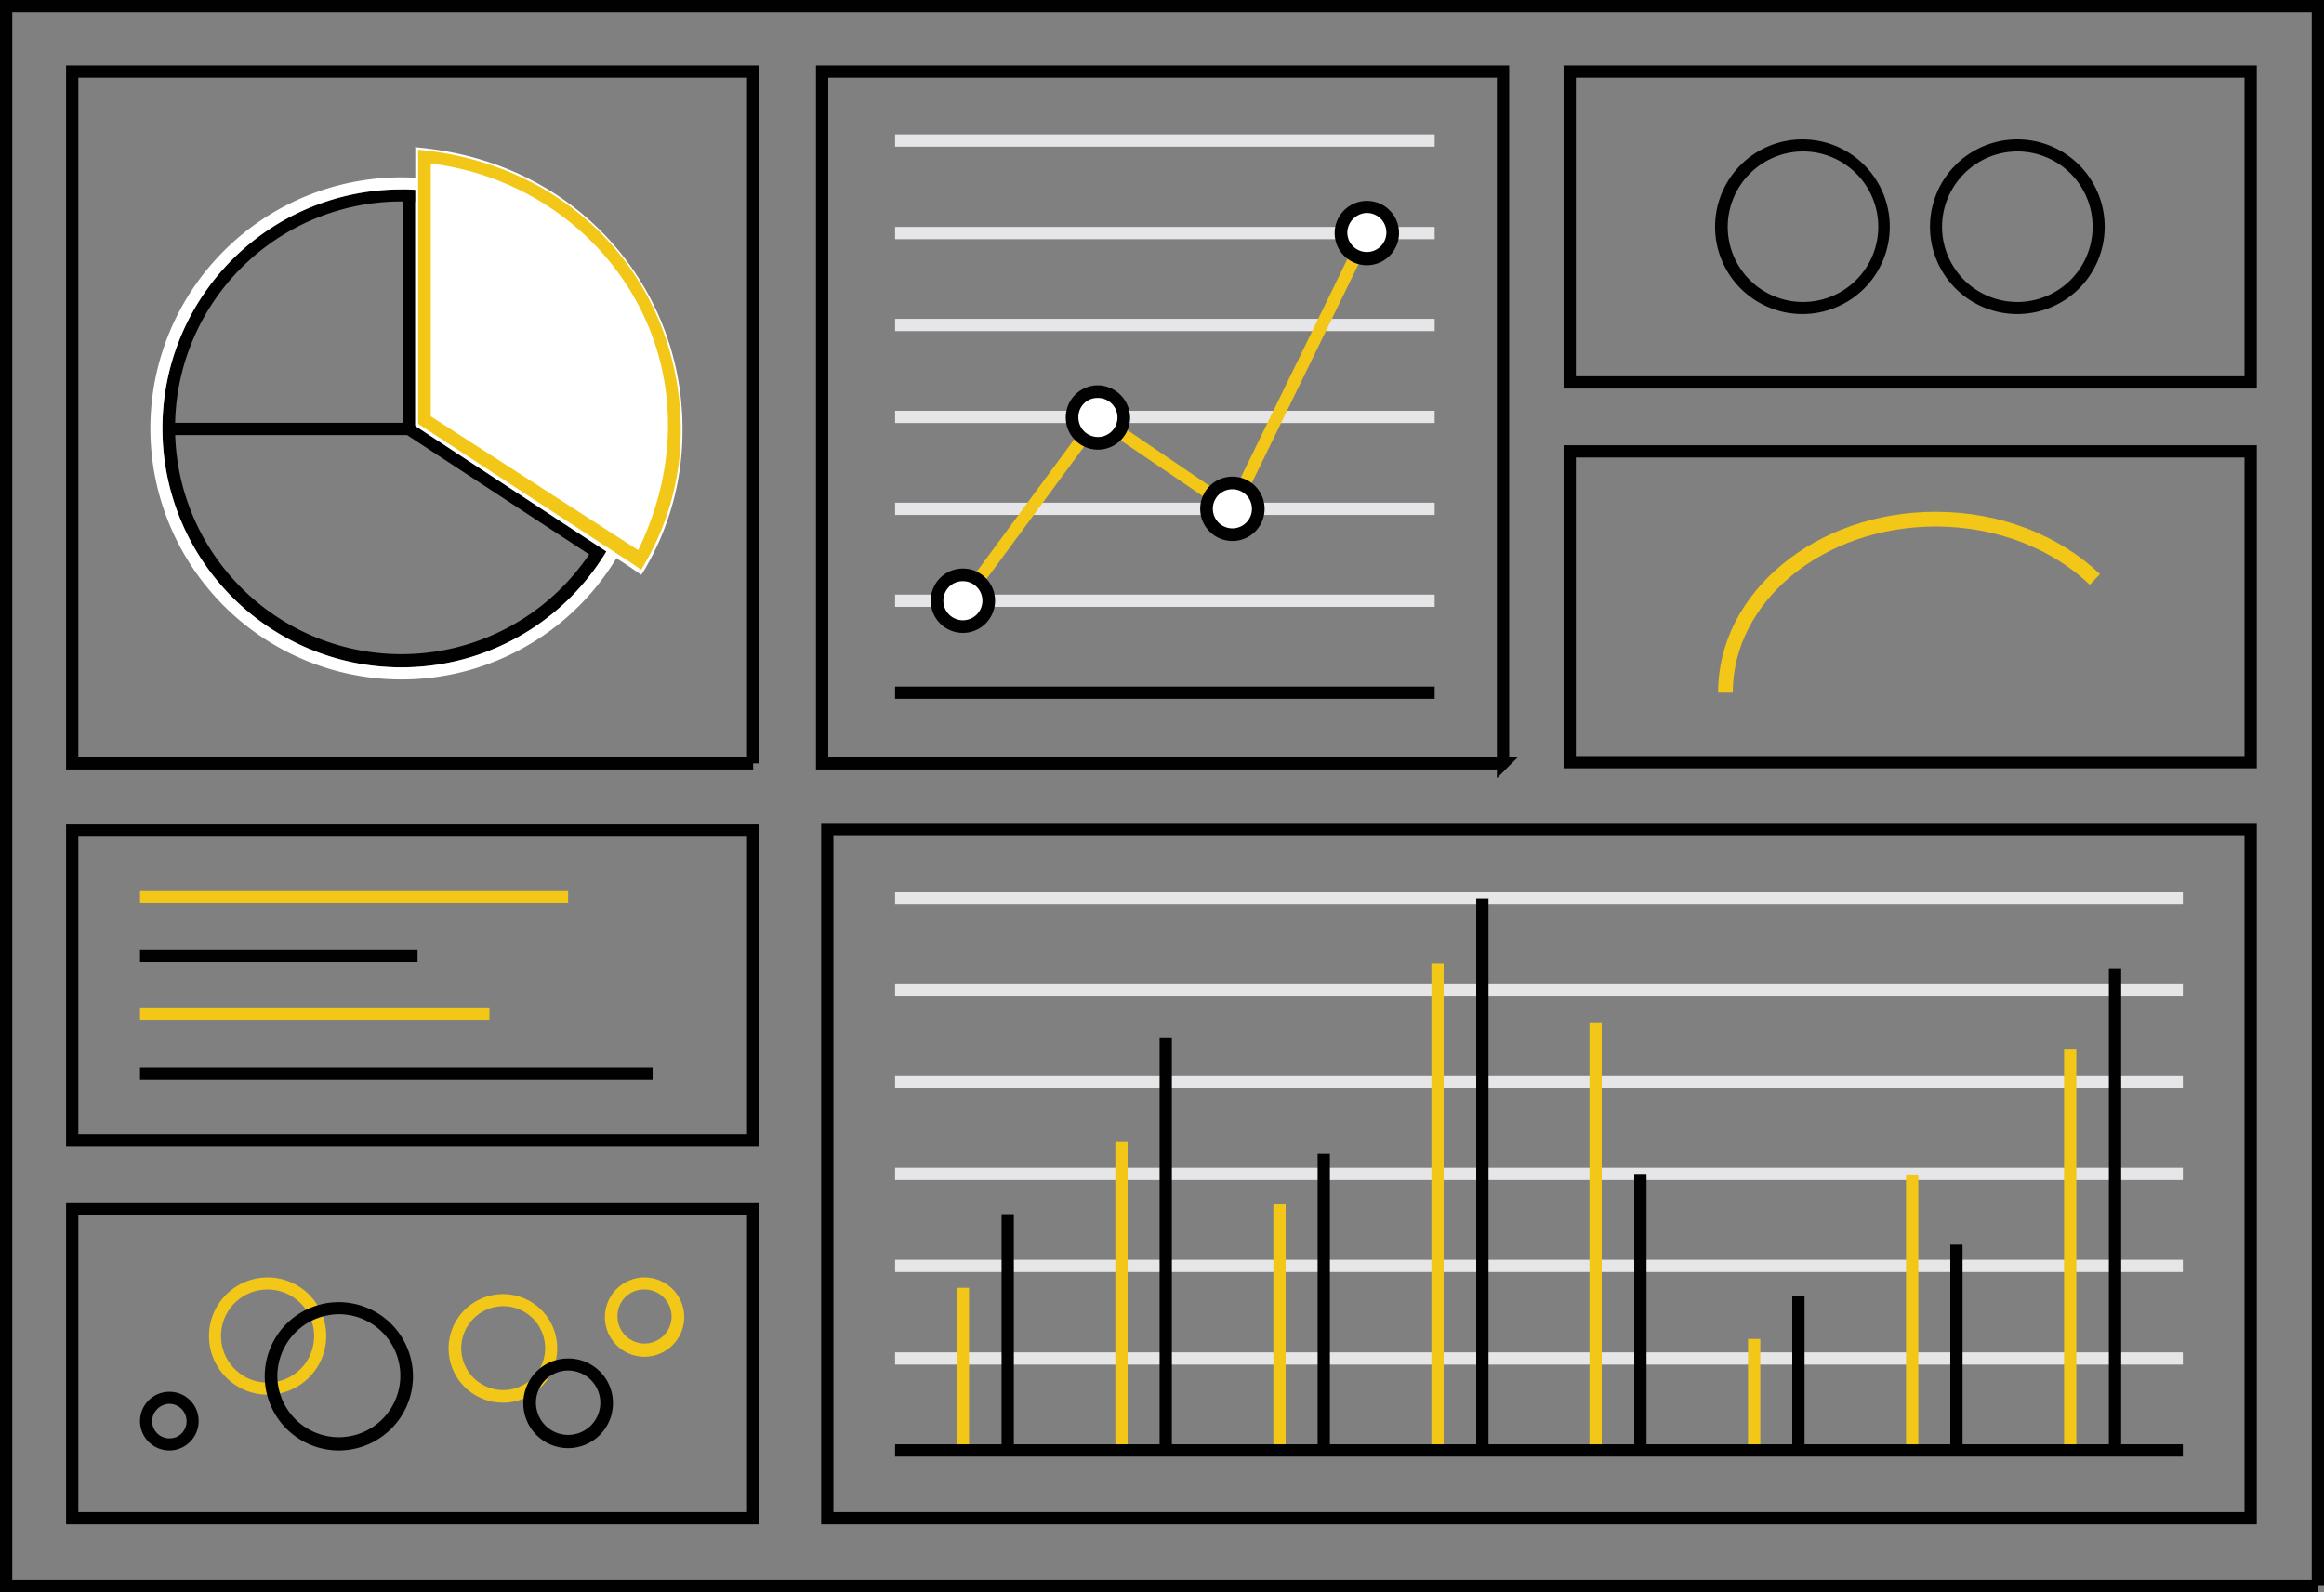 <svg xmlns="http://www.w3.org/2000/svg" viewBox="0 0 404.435 277.135"><rect x="0" y="0" width="404.435" height="277.135" fill="#808080" stroke="none"/><title>svg_it_03</title><path d="M71.7,34a41.6,41.6,0,1,0,41.6,41.6A41.568,41.568,0,0,0,71.7,34h0m0,2.1A39.4,39.4,0,1,1,32.3,75.5,39.413,39.413,0,0,1,71.7,36.1" transform="translate(-1.832 -1.032)" fill="#010101"/><path d="M74.4,27.2V74.9l37.4,24.6h0.1a46.353,46.353,0,0,0,6.6-24.4C118.3,50.2,97,29.5,74.4,27.2" transform="translate(-1.832 -1.032)" fill="#fff"/><path d="M405.3,277.1H2.9V2.1H405.2v275h0.1Zm-11.8-11.8H145.8V145.5H393.5V265.3Zm0-197.7H275V13.5H393.5V67.6Zm0,66.1H275V79.6H393.5v54.1h0Zm-130.1.2H144.9V13.5H263.4V133.9h0ZM132.9,265.3H14.4V211.4H132.9v53.9Zm0-65.8H14.4V145.6H132.9v53.9h0Zm0-65.6H14.4V13.5H132.9V133.9h0Z" transform="translate(-1.832 -1.032)" fill="none" stroke="#010101" stroke-miterlimit="10" stroke-width="2.135"/><path d="M157.6,237.5H381.7M157.6,221.4H381.7m-224.1-16H381.7m-224.1-16H381.7m-224.1-16H381.7m-224.1-16H381.7" transform="translate(-1.832 -1.032)" fill="none" stroke="#e6e5e8" stroke-miterlimit="10" stroke-width="2.135"/><line x1="155.768" y1="120.568" x2="249.668" y2="120.568" fill="none" stroke="#010101" stroke-miterlimit="10" stroke-width="2.135"/><path d="M157.6,105.6h93.9m-93.9-16h93.9m-93.9-16h93.9m-93.9-16h93.9m-93.9-16h93.9M157.6,25.5h93.9" transform="translate(-1.832 -1.032)" fill="none" stroke="#e6e5e8" stroke-miterlimit="10" stroke-width="2.135"/><line x1="167.568" y1="252.568" x2="167.568" y2="224.168" fill="none" stroke="#f2c717" stroke-miterlimit="10" stroke-width="2.135"/><line x1="175.368" y1="252.568" x2="175.368" y2="211.368" fill="none" stroke="#010101" stroke-miterlimit="10" stroke-width="2.135"/><line x1="195.168" y1="252.568" x2="195.168" y2="198.768" fill="none" stroke="#f2c717" stroke-miterlimit="10" stroke-width="2.135"/><line x1="202.868" y1="252.568" x2="202.868" y2="180.668" fill="none" stroke="#010101" stroke-miterlimit="10" stroke-width="2.135"/><line x1="222.668" y1="252.568" x2="222.668" y2="209.668" fill="none" stroke="#f2c717" stroke-miterlimit="10" stroke-width="2.135"/><line x1="230.368" y1="252.568" x2="230.368" y2="200.868" fill="none" stroke="#010101" stroke-miterlimit="10" stroke-width="2.135"/><line x1="250.168" y1="252.568" x2="250.168" y2="167.668" fill="none" stroke="#f2c717" stroke-miterlimit="10" stroke-width="2.135"/><line x1="257.968" y1="252.568" x2="257.968" y2="156.368" fill="none" stroke="#010101" stroke-miterlimit="10" stroke-width="2.135"/><line x1="277.668" y1="252.568" x2="277.668" y2="178.068" fill="none" stroke="#f2c717" stroke-miterlimit="10" stroke-width="2.135"/><line x1="285.468" y1="252.568" x2="285.468" y2="204.368" fill="none" stroke="#010101" stroke-miterlimit="10" stroke-width="2.135"/><line x1="24.368" y1="156.168" x2="98.868" y2="156.168" fill="none" stroke="#f2c717" stroke-miterlimit="10" stroke-width="2.135"/><line x1="24.368" y1="166.368" x2="72.668" y2="166.368" fill="none" stroke="#010101" stroke-miterlimit="10" stroke-width="2.135"/><line x1="24.368" y1="176.568" x2="85.168" y2="176.568" fill="none" stroke="#f2c717" stroke-miterlimit="10" stroke-width="2.135"/><line x1="24.368" y1="186.868" x2="113.568" y2="186.868" fill="none" stroke="#010101" stroke-miterlimit="10" stroke-width="2.135"/><line x1="305.268" y1="252.568" x2="305.268" y2="233.068" fill="none" stroke="#f2c717" stroke-miterlimit="10" stroke-width="2.135"/><line x1="312.968" y1="252.568" x2="312.968" y2="225.668" fill="none" stroke="#010101" stroke-miterlimit="10" stroke-width="2.135"/><line x1="332.768" y1="252.568" x2="332.768" y2="204.468" fill="none" stroke="#f2c717" stroke-miterlimit="10" stroke-width="2.135"/><line x1="340.468" y1="252.568" x2="340.468" y2="216.668" fill="none" stroke="#010101" stroke-miterlimit="10" stroke-width="2.135"/><line x1="360.268" y1="252.568" x2="360.268" y2="182.668" fill="none" stroke="#f2c717" stroke-miterlimit="10" stroke-width="2.135"/><path d="M157.6,253.5H381.7m-11.8.1V169.7" transform="translate(-1.832 -1.032)" fill="none" stroke="#010101" stroke-miterlimit="10" stroke-width="2.135"/><path d="M89.4,226.3a9.45,9.45,0,1,0,9.4,9.5h0a9.411,9.411,0,0,0-9.4-9.5m0,2.1a7.3,7.3,0,1,1-7.3,7.3h0a7.34,7.34,0,0,1,7.3-7.3" transform="translate(-1.832 -1.032)" fill="#f2c717"/><path d="M114,223.4a6.9,6.9,0,1,0,6.9,6.9h0a6.913,6.913,0,0,0-6.9-6.9h0m0,2.1a4.7,4.7,0,1,1-4.7,4.7h0a4.572,4.572,0,0,1,4.7-4.7" transform="translate(-1.832 -1.032)" fill="#f2c717"/><path d="M31.3,243.3a5.1,5.1,0,1,0,5.1,5.1h0a5.058,5.058,0,0,0-5.1-5.1m0,2.1a3.009,3.009,0,0,1,3,3,2.946,2.946,0,0,1-3,3,3.009,3.009,0,0,1-3-3h0a3.075,3.075,0,0,1,3-3" transform="translate(-1.832 -1.032)" fill="#010101"/><path d="M48.4,223.4a10.2,10.2,0,1,0,10.2,10.2h0a10.179,10.179,0,0,0-10.2-10.2h0m0,2.1a8.1,8.1,0,1,1-8.1,8.1h0a8.066,8.066,0,0,1,8.1-8.1" transform="translate(-1.832 -1.032)" fill="#f2c717"/><path d="M100.7,237.5a7.8,7.8,0,1,0,7.8,7.8h0a7.747,7.747,0,0,0-7.8-7.8m0,2.1a5.6,5.6,0,1,1-5.6,5.6h0a5.591,5.591,0,0,1,5.6-5.6" transform="translate(-1.832 -1.032)" fill="#010101"/><path d="M60.8,227.7a12.9,12.9,0,1,0,12.9,12.9h0a12.931,12.931,0,0,0-12.9-12.9h0m0,2.1a10.7,10.7,0,1,1-10.7,10.7h0a10.777,10.777,0,0,1,10.7-10.7" transform="translate(-1.832 -1.032)" fill="#010101"/><path d="M315.5,25.3a15.2,15.2,0,1,0,15.2,15.2,15.193,15.193,0,0,0-15.2-15.2h0m0.1,2.1a13.1,13.1,0,1,1-13.1,13.1,13.145,13.145,0,0,1,13.1-13.1" transform="translate(-1.832 -1.032)" fill="#010101"/><path d="M352.9,25.3a15.2,15.2,0,1,0,15.2,15.2,15.193,15.193,0,0,0-15.2-15.2h0m0,2.1a13.1,13.1,0,1,1-13.1,13.1,13.145,13.145,0,0,1,13.1-13.1" transform="translate(-1.832 -1.032)" fill="#010101"/><polyline points="167.568 104.568 191.068 72.668 214.468 88.568 237.868 40.568" fill="none" stroke="#f2c717" stroke-miterlimit="10" stroke-width="2.135"/><path d="M169.4,110.1a4.5,4.5,0,1,1,4.5-4.5h0a4.481,4.481,0,0,1-4.5,4.5" transform="translate(-1.832 -1.032)" fill="#fff"/><path d="M169.4,100a5.6,5.6,0,1,0,5.6,5.6,5.591,5.591,0,0,0-5.6-5.6m0,2.2a3.4,3.4,0,1,1-3.4,3.4h0a3.372,3.372,0,0,1,3.4-3.4" transform="translate(-1.832 -1.032)" fill="#010101"/><path d="M239.7,46.1a4.5,4.5,0,1,1,4.5-4.5,4.613,4.613,0,0,1-4.5,4.5" transform="translate(-1.832 -1.032)" fill="#fff"/><path d="M239.7,36a5.6,5.6,0,1,0,5.6,5.6h0a5.591,5.591,0,0,0-5.6-5.6m0,2.1a3.4,3.4,0,1,1-3.4,3.4h0a3.5,3.5,0,0,1,3.4-3.4" transform="translate(-1.832 -1.032)" fill="#010101"/><path d="M216.3,94.1a4.5,4.5,0,1,1,4.5-4.5,4.481,4.481,0,0,1-4.5,4.5" transform="translate(-1.832 -1.032)" fill="#fff"/><path d="M216.3,84a5.6,5.6,0,1,0,5.6,5.6h0a5.591,5.591,0,0,0-5.6-5.6m0,2.2a3.4,3.4,0,1,1-3.4,3.4h0a3.372,3.372,0,0,1,3.4-3.4" transform="translate(-1.832 -1.032)" fill="#010101"/><path d="M192.9,78.2a4.5,4.5,0,1,1,4.5-4.5h0a4.546,4.546,0,0,1-4.5,4.5" transform="translate(-1.832 -1.032)" fill="#fff"/><path d="M192.9,68.1a5.6,5.6,0,1,0,5.6,5.6h0a5.723,5.723,0,0,0-5.6-5.6m0,2.2a3.4,3.4,0,1,1-3.4,3.4h0a3.311,3.311,0,0,1,3.4-3.4" transform="translate(-1.832 -1.032)" fill="#010101"/><path d="M302.1,121.6c0-16.7,16.4-30.2,36.6-30.2,11.1,0,21,4.1,27.7,10.5" transform="translate(-1.832 -1.032)" fill="none" stroke="#f2c717" stroke-miterlimit="10" stroke-width="2.562"/><path d="M106.4,97.6L73,75.7V32.3M32,75.7H73" transform="translate(-1.832 -1.032)" fill="none" stroke="#010101" stroke-miterlimit="10" stroke-width="2.135"/><path d="M71.7,31.9a43.7,43.7,0,1,0,43.7,43.7A43.681,43.681,0,0,0,71.7,31.9m0,2.1A41.6,41.6,0,1,1,30.1,75.6,41.568,41.568,0,0,1,71.7,34h0" transform="translate(-1.832 -1.032)" fill="#fff"/><path d="M112.7,96.4c6.9-14.5,6.7-29.7-.4-42.8A47.176,47.176,0,0,0,77,29.8V73.4Zm-0.8,3.3L74.3,75V26.9h0.3c26.4,2.4,45.7,22.9,45.9,48.6a48.057,48.057,0,0,1-6.9,25l-0.1.2Z" transform="translate(-1.832 -1.032)" fill="#f2c717"/><path d="M77.3,73.3V30.1a46.762,46.762,0,0,1,34.8,23.6c7.1,12.9,7.3,27.9.6,42.3ZM74.1,26.6V75.1l0.2,0.2,37.4,24.6,1.3,0.9,0.4,0.3,0.3-.4a47.481,47.481,0,0,0,6.9-25.1,48.711,48.711,0,0,0-12.9-33c-8.5-9.2-20-14.7-33.3-15.9Zm38.8,70.2c15.5-32.3-5.9-63.6-36.1-67.3v44ZM74.6,27.1c27.2,2.5,45.4,23.3,45.7,48.3a45.967,45.967,0,0,1-6.9,24.8l-1.3-.9L74.6,74.8V27.1Z" transform="translate(-1.832 -1.032)" fill="#fff"/></svg>